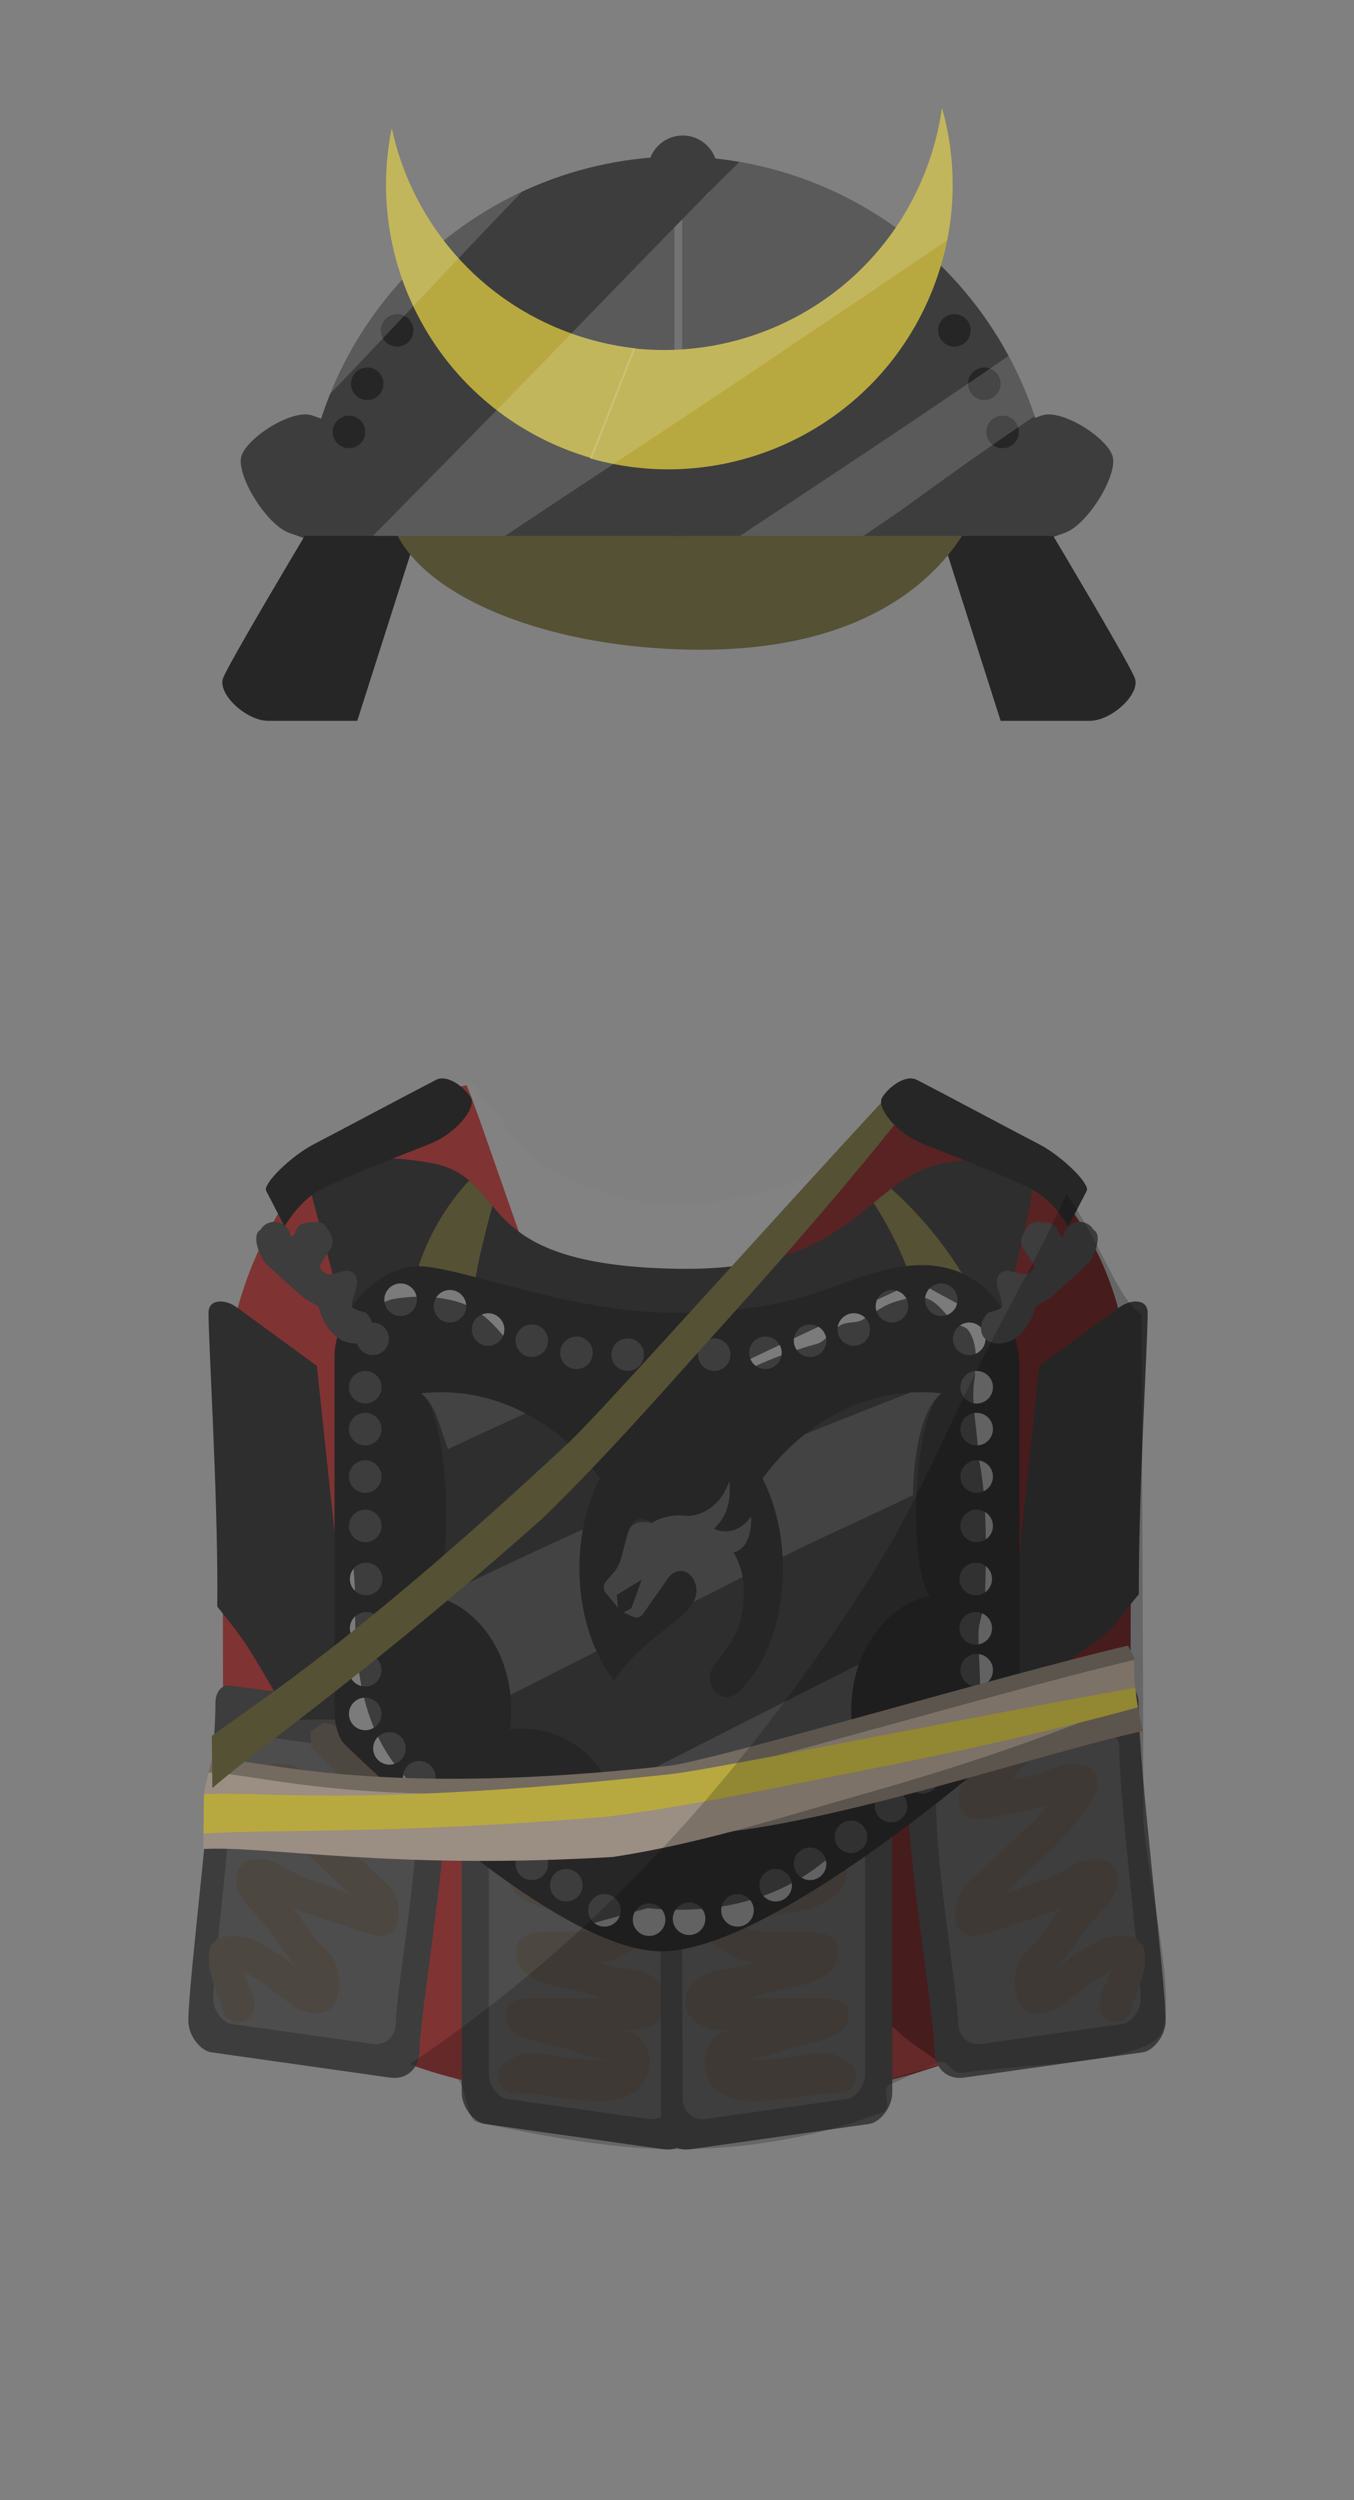 <svg version="1.1" xmlns="http://www.w3.org/2000/svg" xmlns:xlink="http://www.w3.org/1999/xlink" width="208" height="384" viewBox="0,0,208,384"><rect x="0" y="0" width="208" height="384" fill="#808080" stroke="none"/><g transform="translate(-256,-448)"><g data-paper-data="{&quot;isPaintingLayer&quot;:true}" fill-rule="nonzero" stroke="none" stroke-linecap="butt" stroke-linejoin="miter" stroke-miterlimit="10" stroke-dasharray="" stroke-dashoffset="0" style="mix-blend-mode: normal"><path d="M303.965,511.81c4.128,1.458 14.759,5.214 14.759,5.214l-6.059,17.144c0,0 -8.341,-2.948 -12.238,-4.325c-3.563,-1.259 -8.303,-9.076 -7.312,-11.88c1.027,-2.906 7.865,-7.207 10.849,-6.153z" fill="#3d3d3d" stroke-width="1"/><path d="M426.884,517.963c0.991,2.804 -3.748,10.621 -7.312,11.88c-3.897,1.377 -12.238,4.325 -12.238,4.325l-6.059,-17.144c0,0 10.631,-3.756 14.759,-5.214c2.984,-1.054 9.822,3.247 10.849,6.153z" data-paper-data="{&quot;index&quot;:null}" fill="#3d3d3d" stroke-width="1"/><path d="M309.685,518.804l11.523,7.525l-10.326,32.382c0,0 -9.538,0 -13.666,0c-3.42,0 -7.835,-4.159 -6.949,-6.548c1.072,-2.889 19.419,-33.359 19.419,-33.359z" fill="#262626" stroke-width="1"/><path d="M430.334,552.163c0.887,2.389 -3.529,6.548 -6.949,6.548c-4.128,0 -13.666,0 -13.666,0l-10.326,-32.382l11.523,-7.525c0,0 18.347,30.47 19.419,33.359z" data-paper-data="{&quot;index&quot;:null}" fill="#262626" stroke-width="1"/><path d="M406.512,524.669c0,0 -6.168,23.121 -42.797,23.121c-26.313,0 -48.083,-10.351 -48.083,-23.121z" fill="#555135" stroke-width="1"/><path d="" fill="#262626" stroke-width="0.5"/><path d="M292.113,664.273c0,-23.945 11.202,-40.743 29.343,-48.318c9.368,-3.912 7.171,-0.295 8.996,1.055c3.493,2.584 3.84,8.068 11.655,11.502c5.295,2.327 11.51,4.801 18.549,4.481c7.792,-0.355 14.587,-2.139 20.014,-4.712c7.667,-3.635 8.744,-10.373 12.368,-12.385c1.74,-0.965 -1.345,-2.58 6.15,1.289c16.894,8.56 28.303,23.26 28.303,47.087c0,1.406 -0.04,60.214 -0.119,61.6c-2.094,36.722 -31.546,45.111 -67.57,45.111c-36.194,0 -65.753,-8.664 -67.598,-45.63c-0.061,-1.215 -0.091,-59.85 -0.091,-61.08z" fill="#828282" stroke-width="0"/><path d="M256,832v-384h208v384z" fill="none" stroke-width="0"/><path d="" fill="#666666" stroke-width="0"/><path d="M381.571,628.731c7.886,-3.614 8.994,-10.314 12.722,-12.314c1.789,-0.96 -1.384,-2.565 6.326,1.282c17.376,8.511 29.111,23.127 29.111,46.818c0,1.398 -0.041,59.87 -0.123,61.248c-2.154,36.512 -32.447,44.853 -69.499,44.853c-19.26,0 -36.694,-2.306 -49.298,-9.621c13.093,-17.282 23.677,-37.978 31.98,-56.462c2.607,-5.803 13.923,-34.328 17.218,-42.075c4.385,-10.31 15.673,-22.073 20.63,-33.314c0.315,-0.136 0.627,-0.274 0.934,-0.415z" fill="#592323" stroke-width="0"/><path d="" fill="#666666" stroke-width="0"/><path d="" fill-opacity="0.302" fill="#cccccc" stroke-width="0"/><path d="" fill-opacity="0.102" fill="#ffffff" stroke-width="0"/><path d="" fill-opacity="0.102" fill="#ffffff" stroke-width="0"/><path d="" fill-opacity="0.102" fill="#000000" stroke-width="0"/><path d="" fill-opacity="0.102" fill="#000000" stroke-width="0"/><path d="" fill-opacity="0.302" fill="#000000" stroke-width="0"/><path d="" fill="#d9d9d9" stroke-width="0"/><path d="" fill="#9966ff" stroke-width="0.5"/><path d="" fill-opacity="0.302" fill="#000000" stroke-width="0.5"/><path d="" fill-opacity="0.302" fill="#000000" stroke-width="0.5"/><path d="" fill="#517643" stroke-width="0"/><path d="M290.204,664.758c0,-13.153 6.338,-44.285 37.472,-50.088c4.027,8.915 41.324,128.26 69.005,147.565c1.273,0.888 2.57,1.77 3.889,2.643c-11.484,4.307 -25.655,5.773 -40.988,5.773c-36.922,0 -67.108,-8.311 -69.255,-44.695c-0.081,-1.373 -0.122,-59.639 -0.122,-61.032z" data-paper-data="{&quot;index&quot;:null}" fill="#803333" stroke-width="0"/><path d="" data-paper-data="{&quot;index&quot;:null}" fill-opacity="0.302" fill="#000000" stroke-width="0"/><g><path d="M326.93,769.401c0,-6.148 0,-38.717 0,-48.833c0,-1.893 1.081,-2.854 2.291,-2.689c2.969,0.402 15.909,2.156 24.776,3.358c4.929,0.668 8.588,4.876 8.572,10.333c-0.039,13.268 -0.109,36.856 -0.126,42.497c-0.007,2.393 -1.801,4.415 -4.541,4.027c-7.853,-1.113 -23.533,-3.334 -27.423,-3.882c-1.703,-0.24 -3.55,-2.594 -3.55,-4.81z" fill="#3d3d3d" stroke-width="0"/><path d="M284.93,758.401c0,-6.148 4.167,-38.717 4.167,-48.833c0,-1.893 1.081,-2.854 2.291,-2.689c2.969,0.402 15.909,2.156 24.776,3.358c4.929,0.668 8.588,4.876 8.572,10.333c-0.039,13.268 -4.276,36.856 -4.292,42.497c-0.007,2.393 -1.801,4.415 -4.541,4.027c-7.853,-1.113 -23.533,-3.334 -27.423,-3.882c-1.703,-0.24 -3.55,-2.594 -3.55,-4.81z" fill="#3d3d3d" stroke-width="0"/><path d="M331.095,766.575c0,-4.854 0,-30.572 0,-38.56c0,-1.495 0.854,-2.253 1.809,-2.124c2.345,0.318 12.562,1.702 19.564,2.651c3.892,0.527 6.781,3.851 6.769,8.159c-0.031,10.477 -0.086,29.103 -0.099,33.557c-0.006,1.89 -1.422,3.486 -3.586,3.18c-6.201,-0.879 -18.582,-2.633 -21.654,-3.065c-1.345,-0.189 -2.803,-2.048 -2.803,-3.798z" fill="#4d4d4d" stroke-width="0"/><path d="M288.764,755.055c0,-4.854 3.29,-30.572 3.29,-38.56c0,-1.495 0.854,-2.253 1.809,-2.124c2.345,0.318 12.562,1.702 19.564,2.651c3.892,0.527 6.781,3.851 6.769,8.159c-0.031,10.477 -3.376,29.103 -3.389,33.557c-0.006,1.89 -1.422,3.486 -3.586,3.18c-6.201,-0.879 -18.582,-2.633 -21.654,-3.065c-1.345,-0.189 -2.803,-2.048 -2.803,-3.798z" fill="#4d4d4d" stroke-width="0"/><path d="M292.597,758.567c-0.918,0 -1.72,-0.494 -2.155,-1.231l-0.033,-0.019l-0.018,-0.072c-0.188,-0.351 -0.295,-0.752 -0.295,-1.178v-0.094l-0.149,-0.447l-0.421,-0.841l-0.039,-0.176l-0.097,-0.152l-0.667,-2l-0.005,-0.071l-0.035,-0.062l-0.5,-1.833l-0.007,-0.334l-0.081,-0.324v-1.833l0.312,-1.25l0.597,-0.341l0.341,-0.597l1.25,-0.312h2.504l0.023,-0.016l0.07,0.016h0.07l0.557,0.139l0.561,0.125l0.062,0.031l0.07,0.017l0.014,0.024l0.854,0.427l0.054,0.046l0.068,0.019l3.5,2l0.16,0.154l0.2,0.096l0.981,0.817l0.729,0.583l0.902,0.602l-0.814,-0.814l-0.093,-0.154l-0.14,-0.113l-0.977,-1.302l-0.642,-0.803l-0.046,-0.101l-0.082,-0.074l-1.259,-1.889l-3.175,-3.81l-0.753,-0.753l-0.158,-0.264l-0.218,-0.218l-0.469,-0.782l-0.3,-0.451l-0.112,-0.314l-0.179,-0.282l-0.167,-0.5l-0.031,-0.401l-0.097,-0.39v-0.504l-0.016,-0.023l0.016,-0.07v-0.07l0.139,-0.557l0.125,-0.561l0.031,-0.062l0.017,-0.07l0.024,-0.014l0.094,-0.187l0.839,-0.978l0.099,-0.005l0.049,-0.086l1.25,-0.312h1.5l0.39,0.097l0.401,0.031l1,0.333l0.21,0.134l0.24,0.067l2.229,1.274l3.045,1.37l1.644,0.448l0.168,0.094l0.19,0.033l1.39,0.618l1.263,0.421l0.922,0.205l-0.944,-0.944l-0.913,-0.761l-0.068,-0.093l-0.099,-0.059l-1.765,-1.765l-1.094,-0.938l-0.057,-0.08l-0.084,-0.05l-0.962,-0.962l-1.96,-1.797l-0.094,-0.142l-0.137,-0.1l-0.761,-0.913l-0.92,-0.92l-0.128,-0.214l-0.184,-0.168l-0.628,-0.942l-1.435,-1.913l-0.642,-0.803l-0.111,-0.242l-0.173,-0.202l-0.264,-0.527l-0.247,-0.37l-0.034,-0.095l-0.074,-0.042l-0.137,-0.546l-0.189,-0.53l0.038,-0.076l-0.024,-0.098v-0.833l0.312,-1.25l0.086,-0.049l0.005,-0.099l0.978,-0.839l0.187,-0.094l0.014,-0.024l0.07,-0.017l0.062,-0.031l0.561,-0.125l0.557,-0.139h0.07l0.07,-0.016l0.023,0.016h1.17l0.299,0.075h0.308l0.667,0.167l0.086,0.046l0.098,0.008l1,0.333l0.063,0.04l0.074,0.01l2.312,0.925l1.302,0.289l0.03,0.015h0.034l1.248,0.312l1.413,0.249l-0.202,-0.202l-0.093,-0.154l-0.14,-0.113l-0.893,-1.191l-2.495,-2.495l-0.875,-0.75l-0.14,-2.516l2.096,-1.398l1.134,0.252l0.002,-0l0.002,0.001l0.119,0.027l0.333,0.167l0.305,0.262l0.345,0.207l2.833,2.833l0.093,0.154l0.14,0.113l0.893,1.191l1.033,1.033l0.294,0.196l0.168,0.184l0.214,0.128l0.441,0.441l1.271,1.112l0.275,0.397l0.314,0.367l0.333,0.667l0.039,0.176l0.097,0.152l0.167,0.5l0.031,0.401l0.097,0.39v0.5l-0.097,0.39l-0.031,0.401l-0.167,0.5l-0.692,1.087l-0.285,0.057l-0.144,0.253l-1.25,0.312h-1l-0.267,-0.067l-0.275,0.007l-1.435,-0.319l-0.934,-0.156l-0.132,-0.057l-0.144,-0.005l-1.042,-0.298l-2.706,-0.477l-0.082,-0.037h-0.09l-1.301,-0.325l-1.468,-0.326l-0.183,-0.092l-0.041,-0.006l0.376,0.564l0.825,0.825l0.059,0.099l0.093,0.068l0.726,0.871l1.876,1.72l0.031,0.046l0.048,0.029l0.932,0.932l1.094,0.938l0.057,0.08l0.084,0.05l1.753,1.753l0.913,0.761l0.068,0.093l0.099,0.059l1.402,1.402l0.725,0.58l0.085,0.112l0.121,0.072l1.5,1.5l0.207,0.345l0.262,0.305l0.5,1l0.072,0.326l0.143,0.302l0.167,0.833l-0.012,0.249l0.06,0.242v1.333l-0.312,1.25l-0.086,0.049l-0.005,0.099l-0.978,0.839l-0.333,0.167l-0.481,0.107l-0.142,0.127l-0.32,-0.025l-0.314,0.07l-0.159,-0.106l-0.492,-0.038l-0.852,-0.284l-0.681,-0.136l-0.143,-0.068l-0.158,-0.012l-2,-0.667l-0.089,-0.057l-0.105,-0.017l-0.952,-0.408l-1.272,-0.283l-0.117,-0.059l-0.131,-0.01l-1.5,-0.5l-0.104,-0.066l-0.121,-0.021l-1.326,-0.589l-1.65,-0.45l-0.173,-0.097l-0.195,-0.035l-1.179,-0.53l0.958,1.15l0.059,0.122l0.101,0.091l1.273,1.91l0.599,0.749l0.017,0.036l0.031,0.025l0.893,1.191l0.533,0.533l0.294,0.196l0.33,0.363l0.363,0.33l0.196,0.294l0.259,0.259l0.034,0.008l0.346,0.582l0.348,0.581l-0.009,0.034l0.473,1.577l0.017,0.364l0.088,0.354v1.5l-0.075,0.299v0.308l-0.333,1.333l-0.318,0.597l-0.011,0.195l-0.171,0.147l-0.106,0.199l-0.188,0.053l-0.513,0.44l-0.187,0.094l-0.014,0.024l-0.07,0.017l-0.062,0.031l-0.561,0.125l-0.557,0.139h-0.07l-0.07,0.016l-0.023,-0.016h-0.674l-0.023,0.016l-0.07,-0.016h-0.07l-0.557,-0.139l-0.561,-0.125l-0.062,-0.031l-0.07,-0.017l-0.014,-0.024l-0.029,-0.014l-0.831,-0.277l-0.406,-0.258l-0.43,-0.215l-1.135,-0.972l-0.716,-0.572l-0.91,-0.606l-0.074,-0.082l-0.101,-0.046l-0.833,-0.667l-0.016,-0.02l-0.023,-0.011l-0.831,-0.692l-2.843,-1.625l0.001,0.005l0.589,1.766l0.421,0.841l0.039,0.176l0.097,0.152l0.333,1l0.031,0.401l0.097,0.39v0.5c0,0.426 -0.107,0.827 -0.295,1.178l-0.018,0.072l-0.033,0.019c-0.435,0.737 -1.237,1.231 -2.155,1.231zM302.058,750.569l0.101,0.046l0.137,0.109l-0.086,-0.095l-0.211,-0.127z" fill="#4d4741" stroke-width="0.5"/><path d="M348.89,764.401c0.786,-0.002 -1.528,-0.375 -2.284,-0.588c-0.806,-0.227 -1.723,-0.465 -2.494,-0.781c-3.33,-1.366 -11.725,-1.389 -10.278,-6.695c0.257,-0.941 2.585,-1.432 3.263,-1.436c3.931,-0.02 7.862,0.012 11.793,0c0.55,-0.002 -1.065,-0.279 -1.584,-0.462c-0.938,-0.33 -1.984,-0.551 -2.966,-0.773c-2.715,-0.615 -8.01,-1.277 -8.841,-4.602c-1.974,-7.897 12.352,-1.905 15.089,-5.907c0.193,-0.282 -0.635,-0.259 -0.968,-0.335c-1.566,-0.357 -3.123,-0.603 -4.699,-0.773c-3.785,-0.409 -11.735,-1.56 -10.824,-7.148c0.891,-5.466 11.598,-3.463 14.519,-3.667c0.391,-0.027 -0.717,-0.323 -1.092,-0.437c-0.316,-0.096 -2.608,-0.558 -2.81,-0.59c-1.962,-0.314 -6.449,0.901 -6.449,-2.639c0,-5.44 13.858,-0.884 16.118,0.597c3.7,2.425 1.298,7.216 -2.185,8.087c-3.499,0.875 -7.213,-0.03 -10.819,-0.017c-0.142,0 -0.528,-0.059 -0.425,0.039c2.68,2.547 11.34,-0.015 14.913,4.36c2.321,2.842 -0.807,5.785 -3.237,7.129c-0.329,0.182 -1.473,0.87 -2.153,1.146c-0.63,0.256 -2.555,0.368 -1.934,0.644c2.29,1.02 4.959,0.532 7.176,1.705c3.949,2.089 4.206,6.194 -0.002,8.046c-1.172,0.516 -2.477,0.424 -3.704,0.597c-0.348,0.049 0.694,0.126 1.025,0.241c0.617,0.214 1.049,0.551 1.474,1.039c1.413,1.622 1.604,3.832 0.792,5.844c-2.56,6.339 -13.536,2.484 -20.372,2.376c-0.019,-0 -0.038,-0.001 -0.058,-0.001c-1.354,-0.031 -2.442,-1.138 -2.442,-2.499c0,-1.153 0.781,-2.124 1.842,-2.413c2.853,-2.5 6.196,-0.067 14.618,-0.087z" fill="#4d4741" stroke-width="0.5"/></g><g fill="#2e2e2e" stroke-width="0"><path d="M289.391,692.278c0,-16.283 -1.358,-37.696 -1.358,-42.667c0,-2.128 2.538,-2.144 4.359,-0.813c3.057,2.235 12.281,8.979 12.281,8.979c0,0 1.638,15.414 2.534,23.852c1.014,9.538 1.938,30.481 0.013,30.481c-1.872,0 -4.334,0 -6.768,0c-1.818,-3.503 -3.8,-6.954 -5.919,-10.389c-1.518,-2.461 -3.344,-4.721 -5.164,-6.977c0.014,-0.806 0.021,-1.629 0.021,-2.467z"/><path d="M413.126,681.63c0.897,-8.438 2.534,-23.852 2.534,-23.852c0,0 9.225,-6.744 12.281,-8.979c1.821,-1.332 4.359,-1.316 4.359,0.813c0,4.97 -1.358,26.384 -1.358,42.667c0,0.191 0,0.382 0.001,0.571c-1.582,1.851 -2.968,4.002 -4.441,5.454c-2.481,2.447 -6.066,4.124 -8.389,6.677c-0.307,0.337 -0.556,0.709 -0.766,1.105c-0.284,0.418 -0.537,0.859 -0.757,1.319c-1.243,1.044 -2.411,2.112 -3.462,3.273c-0.215,0.142 -0.425,0.292 -0.628,0.45c-1.074,-4.251 -0.259,-21.195 0.624,-29.497z" data-paper-data="{&quot;index&quot;:null}"/></g><g data-paper-data="{&quot;index&quot;:null}"><path d="M393.07,769.401c0,2.216 -1.847,4.57 -3.55,4.81c-3.889,0.548 -19.57,2.769 -27.423,3.882c-2.74,0.388 -4.534,-1.634 -4.541,-4.027c-0.017,-5.641 -0.086,-29.229 -0.126,-42.497c-0.016,-5.456 3.643,-9.665 8.572,-10.333c8.867,-1.202 21.807,-2.955 24.776,-3.358c1.21,-0.164 2.291,0.796 2.291,2.689c0,10.116 0,42.686 0,48.833z" fill="#3d3d3d" stroke-width="0"/><path d="M435.07,758.401c0,2.216 -1.847,4.57 -3.55,4.81c-3.889,0.548 -19.57,2.769 -27.423,3.882c-2.74,0.388 -4.534,-1.634 -4.541,-4.027c-0.017,-5.641 -4.253,-29.229 -4.292,-42.497c-0.016,-5.456 3.643,-9.665 8.572,-10.333c8.867,-1.202 21.807,-2.955 24.776,-3.358c1.21,-0.164 2.291,0.796 2.291,2.689c0,10.116 4.167,42.686 4.167,48.833z" fill="#3d3d3d" stroke-width="0"/><path d="M386.102,770.373c-3.071,0.433 -15.453,2.187 -21.654,3.065c-2.164,0.307 -3.58,-1.29 -3.586,-3.18c-0.013,-4.454 -0.068,-23.08 -0.099,-33.557c-0.013,-4.309 2.877,-7.632 6.769,-8.159c7.002,-0.949 17.22,-2.333 19.564,-2.651c0.956,-0.13 1.809,0.629 1.809,2.124c0,7.988 0,33.706 0,38.56c0,1.75 -1.459,3.609 -2.803,3.798z" fill="#4d4d4d" stroke-width="0"/><path d="M428.433,758.853c-3.071,0.433 -15.453,2.187 -21.654,3.065c-2.164,0.307 -3.58,-1.29 -3.586,-3.18c-0.013,-4.454 -3.358,-23.08 -3.389,-33.557c-0.013,-4.309 2.877,-7.632 6.769,-8.159c7.002,-0.949 17.22,-2.333 19.564,-2.651c0.956,-0.13 1.809,0.629 1.809,2.124c0,7.988 3.29,33.706 3.29,38.56c0,1.75 -1.459,3.609 -2.803,3.798z" fill="#4d4d4d" stroke-width="0"/><path d="M427.403,758.567c-0.918,0 -1.72,-0.494 -2.155,-1.231l-0.033,-0.019l-0.018,-0.072c-0.188,-0.351 -0.295,-0.752 -0.295,-1.178v-0.5l0.097,-0.39l0.031,-0.401l0.333,-1l0.097,-0.152l0.039,-0.176l0.421,-0.841l0.589,-1.766l0.001,-0.005l-2.843,1.625l-0.831,0.692l-0.023,0.011l-0.016,0.02l-0.833,0.667l-0.101,0.046l-0.074,0.082l-0.91,0.606l-0.716,0.572l-1.135,0.972l-0.43,0.215l-0.406,0.258l-0.831,0.277l-0.029,0.014l-0.014,0.024l-0.07,0.017l-0.062,0.031l-0.561,0.125l-0.557,0.139h-0.07l-0.07,0.016l-0.023,-0.016h-0.674l-0.023,0.016l-0.07,-0.016h-0.07l-0.557,-0.139l-0.561,-0.125l-0.062,-0.031l-0.07,-0.017l-0.014,-0.024l-0.187,-0.094l-0.513,-0.44l-0.188,-0.053l-0.106,-0.199l-0.171,-0.147l-0.011,-0.195l-0.318,-0.597l-0.333,-1.333v-0.308l-0.075,-0.299v-1.5l0.088,-0.354l0.017,-0.364l0.473,-1.577l-0.009,-0.034l0.348,-0.581l0.346,-0.582l0.034,-0.008l0.259,-0.259l0.196,-0.294l0.363,-0.33l0.33,-0.363l0.294,-0.196l0.533,-0.533l0.893,-1.191l0.031,-0.025l0.017,-0.036l0.599,-0.749l1.273,-1.91l0.101,-0.091l0.059,-0.122l0.958,-1.15l-1.179,0.53l-0.195,0.035l-0.173,0.097l-1.65,0.45l-1.326,0.589l-0.121,0.021l-0.104,0.066l-1.5,0.5l-0.131,0.01l-0.117,0.059l-1.272,0.283l-0.952,0.408l-0.105,0.017l-0.089,0.057l-2,0.667l-0.158,0.012l-0.143,0.068l-0.681,0.136l-0.852,0.284l-0.492,0.038l-0.159,0.106l-0.314,-0.07l-0.32,0.025l-0.142,-0.127l-0.481,-0.107l-0.333,-0.167l-0.978,-0.839l-0.005,-0.099l-0.086,-0.049l-0.312,-1.25v-1.333l0.06,-0.242l-0.012,-0.249l0.167,-0.833l0.143,-0.302l0.072,-0.326l0.5,-1l0.262,-0.305l0.207,-0.345l1.5,-1.5l0.121,-0.072l0.085,-0.112l0.725,-0.58l1.402,-1.402l0.099,-0.059l0.068,-0.093l0.913,-0.761l1.753,-1.753l0.084,-0.05l0.057,-0.08l1.094,-0.938l0.932,-0.932l0.048,-0.029l0.031,-0.046l1.876,-1.72l0.726,-0.871l0.093,-0.068l0.059,-0.099l0.825,-0.825l0.376,-0.564l-0.041,0.006l-0.183,0.092l-1.468,0.326l-1.301,0.325h-0.09l-0.082,0.037l-2.706,0.477l-1.042,0.298l-0.144,0.005l-0.132,0.057l-0.934,0.156l-1.435,0.319l-0.275,-0.007l-0.267,0.067h-1l-1.25,-0.312l-0.144,-0.253l-0.285,-0.057l-0.692,-1.087l-0.167,-0.5l-0.031,-0.401l-0.097,-0.39v-0.5l0.097,-0.39l0.031,-0.401l0.167,-0.5l0.097,-0.152l0.039,-0.176l0.333,-0.667l0.314,-0.367l0.275,-0.397l1.271,-1.112l0.441,-0.441l0.214,-0.128l0.168,-0.184l0.294,-0.196l1.033,-1.033l0.893,-1.191l0.14,-0.113l0.093,-0.154l2.833,-2.833l0.345,-0.207l0.305,-0.262l0.333,-0.167l0.119,-0.027l0.002,-0.001l0.002,0l1.134,-0.252l2.096,1.398l-0.14,2.516l-0.875,0.75l-2.495,2.495l-0.893,1.191l-0.14,0.113l-0.093,0.154l-0.202,0.202l1.413,-0.249l1.248,-0.312h0.034l0.03,-0.015l1.302,-0.289l2.312,-0.925l0.074,-0.01l0.063,-0.04l1,-0.333l0.098,-0.008l0.086,-0.046l0.667,-0.167h0.308l0.299,-0.075h1.17l0.023,-0.016l0.07,0.016h0.07l0.557,0.139l0.561,0.125l0.062,0.031l0.07,0.017l0.014,0.024l0.187,0.094l0.978,0.839l0.005,0.099l0.086,0.049l0.312,1.25v0.833l-0.024,0.098l0.038,0.076l-0.189,0.53l-0.137,0.546l-0.074,0.042l-0.034,0.095l-0.247,0.37l-0.264,0.527l-0.173,0.202l-0.111,0.242l-0.642,0.803l-1.435,1.913l-0.628,0.942l-0.184,0.168l-0.128,0.214l-0.92,0.92l-0.761,0.913l-0.137,0.1l-0.094,0.142l-1.96,1.797l-0.962,0.962l-0.084,0.05l-0.057,0.08l-1.094,0.938l-1.765,1.765l-0.099,0.059l-0.068,0.093l-0.913,0.761l-0.944,0.944l0.922,-0.205l1.263,-0.421l1.39,-0.618l0.19,-0.033l0.168,-0.094l1.644,-0.448l3.045,-1.37l2.229,-1.274l0.24,-0.067l0.21,-0.134l1,-0.333l0.401,-0.031l0.39,-0.097h1.5l1.25,0.312l0.049,0.086l0.099,0.005l0.839,0.978l0.094,0.187l0.024,0.014l0.017,0.07l0.031,0.062l0.125,0.561l0.139,0.557v0.07l0.016,0.07l-0.016,0.023v0.504l-0.097,0.39l-0.031,0.401l-0.167,0.5l-0.179,0.282l-0.112,0.314l-0.3,0.451l-0.469,0.782l-0.218,0.218l-0.158,0.264l-0.753,0.753l-3.175,3.81l-1.259,1.889l-0.082,0.074l-0.046,0.101l-0.642,0.803l-0.977,1.302l-0.14,0.113l-0.093,0.154l-0.814,0.814l0.902,-0.602l0.729,-0.583l0.981,-0.817l0.2,-0.096l0.16,-0.154l3.5,-2l0.068,-0.019l0.054,-0.046l0.854,-0.427l0.014,-0.024l0.07,-0.017l0.062,-0.031l0.561,-0.125l0.557,-0.139h0.07l0.07,-0.016l0.023,0.016h2.504l1.25,0.312l0.341,0.597l0.597,0.341l0.312,1.25v1.833l-0.081,0.324l-0.007,0.334l-0.5,1.833l-0.035,0.062l-0.005,0.071l-0.667,2l-0.097,0.152l-0.039,0.176l-0.421,0.841l-0.149,0.447v0.094c0,0.426 -0.107,0.827 -0.295,1.178l-0.018,0.072l-0.033,0.019c-0.435,0.737 -1.237,1.231 -2.155,1.231zM418.002,750.503l-0.211,0.127l-0.086,0.095l0.137,-0.109l0.101,-0.046z" fill="#4d4741" stroke-width="0.5"/><path d="M371.11,764.401c8.422,0.021 11.765,-2.413 14.618,0.087c1.062,0.289 1.842,1.26 1.842,2.413c0,1.361 -1.088,2.468 -2.442,2.499c-0.02,0 -0.039,0 -0.058,0.001c-6.836,0.108 -17.811,3.963 -20.372,-2.376c-0.813,-2.012 -0.622,-4.222 0.792,-5.844c0.425,-0.488 0.857,-0.825 1.474,-1.039c0.332,-0.115 1.373,-0.192 1.025,-0.241c-1.227,-0.174 -2.532,-0.081 -3.704,-0.597c-4.208,-1.853 -3.95,-5.958 -0.002,-8.046c2.217,-1.173 4.886,-0.685 7.176,-1.705c0.621,-0.277 -1.305,-0.388 -1.934,-0.644c-0.68,-0.276 -1.824,-0.964 -2.153,-1.146c-2.43,-1.345 -5.558,-4.288 -3.237,-7.129c3.573,-4.375 12.232,-1.813 14.913,-4.36c0.103,-0.098 -0.283,-0.038 -0.425,-0.039c-3.606,-0.013 -7.321,0.892 -10.819,0.017c-3.483,-0.871 -5.885,-5.662 -2.185,-8.087c2.26,-1.481 16.118,-6.037 16.118,-0.597c0,3.541 -4.488,2.326 -6.449,2.639c-0.203,0.032 -2.495,0.494 -2.81,0.59c-0.375,0.114 -1.483,0.41 -1.092,0.437c2.92,0.204 13.627,-1.799 14.519,3.667c0.911,5.588 -7.039,6.738 -10.824,7.148c-1.576,0.17 -3.133,0.416 -4.699,0.773c-0.333,0.076 -1.161,0.053 -0.968,0.335c2.737,4.002 17.064,-1.99 15.089,5.907c-0.831,3.325 -6.126,3.987 -8.841,4.602c-0.982,0.222 -2.028,0.444 -2.966,0.773c-0.519,0.182 -2.134,0.46 -1.584,0.462c3.931,0.012 7.862,-0.02 11.793,0c0.678,0.003 3.006,0.495 3.263,1.436c1.447,5.306 -6.948,5.329 -10.278,6.695c-0.77,0.316 -1.688,0.553 -2.494,0.781c-0.757,0.213 -3.07,0.586 -2.284,0.588z" fill="#4d4741" stroke-width="0.5"/></g><path d="M318.937,688.034c0,0 -12.557,-47.088 -14.878,-55.792c-0.709,-2.659 -0.477,-5.466 1.131,-5.744c3.333,-0.577 9.659,-1.241 17.052,0.131c12.709,2.359 5.146,15.688 37.796,16.239c27.545,0.465 28.632,-13.632 40.773,-16.166c5.158,-1.077 9.703,-0.676 12.384,-0.225c1.606,0.27 1.486,5.001 1.031,6.913c-2.204,9.264 -13,54.645 -13,54.645z" fill="#2e2e2e" stroke-width="0"/><path d="M392.905,630.577c0.44,0.387 0.878,0.789 1.315,1.207c7.065,6.755 11.914,14.527 14.895,23.085c-3.694,15.528 -7.89,33.165 -7.89,33.165h-7.529c8.029,-17.501 7.451,-38.568 -3.502,-55.276c0.917,-0.758 1.807,-1.494 2.711,-2.181z" fill="#555135" stroke-width="0"/><path d="M327.375,630.079c0.23,-0.263 0.462,-0.523 0.698,-0.779c1.336,1.139 2.382,2.505 3.577,3.925c-0.655,2.248 -1.178,4.486 -1.66,6.462c-3.57,14.651 -1.952,31.378 3.884,46.096c-16.935,-13.1 -21.101,-38.992 -6.499,-55.704z" fill="#555135" stroke-width="0"/><path d="" fill="#b7a93f" stroke-width="0"/><path d="M307.39,710.668c0,-10.474 0,-40.374 0,-54.325c0,-6.653 6.62,-13.867 12.867,-13.867c6.279,0 23.419,7.148 39.171,7.148c21.22,0 25.214,-5.733 35.579,-7.139c12.161,-1.649 17.602,8.329 17.602,15.716c0,14.507 0,43.201 0,52.896c0,2.082 -1.234,4.395 -3.36,6.206c-9.536,8.121 -37.025,30.392 -51.68,30.392c-14.823,0 -41.614,-24.99 -48.52,-31.68c-1.067,-1.034 -1.66,-3.002 -1.66,-5.347z" fill="#262626" stroke-width="0"/><g fill="#3d3d3d" stroke-width="0.5"><path d="M309.608,711.24c0,-1.381 1.119,-2.5 2.5,-2.5c1.381,0 2.5,1.119 2.5,2.5c0,1.381 -1.119,2.5 -2.5,2.5c-1.381,0 -2.5,-1.119 -2.5,-2.5z"/><path d="M309.608,704.521c0,-1.381 1.119,-2.5 2.5,-2.5c1.381,0 2.5,1.119 2.5,2.5c0,1.381 -1.119,2.5 -2.5,2.5c-1.381,0 -2.5,-1.119 -2.5,-2.5z"/><path d="M309.751,698.088c0,-1.381 1.119,-2.5 2.5,-2.5c1.381,0 2.5,1.119 2.5,2.5c0,1.381 -1.119,2.5 -2.5,2.5c-1.381,0 -2.5,-1.119 -2.5,-2.5z"/><path d="M309.751,690.511c0,-1.381 1.119,-2.5 2.5,-2.5c1.381,0 2.5,1.119 2.5,2.5c0,1.381 -1.119,2.5 -2.5,2.5c-1.381,0 -2.5,-1.119 -2.5,-2.5z"/><path d="M309.608,682.362c0,-1.381 1.119,-2.5 2.5,-2.5c1.381,0 2.5,1.119 2.5,2.5c0,1.381 -1.119,2.5 -2.5,2.5c-1.381,0 -2.5,-1.119 -2.5,-2.5z"/><path d="M309.608,674.785c0,-1.381 1.119,-2.5 2.5,-2.5c1.381,0 2.5,1.119 2.5,2.5c0,1.381 -1.119,2.5 -2.5,2.5c-1.381,0 -2.5,-1.119 -2.5,-2.5z"/><path d="M309.608,667.494c0,-1.381 1.119,-2.5 2.5,-2.5c1.381,0 2.5,1.119 2.5,2.5c0,1.381 -1.119,2.5 -2.5,2.5c-1.381,0 -2.5,-1.119 -2.5,-2.5z"/><path d="M309.608,661.061c0,-1.381 1.119,-2.5 2.5,-2.5c1.381,0 2.5,1.119 2.5,2.5c0,1.381 -1.119,2.5 -2.5,2.5c-1.381,0 -2.5,-1.119 -2.5,-2.5z"/><path d="M310.752,653.627c0,-1.381 1.119,-2.5 2.5,-2.5c1.381,0 2.5,1.119 2.5,2.5c0,1.381 -1.119,2.5 -2.5,2.5c-1.381,0 -2.5,-1.119 -2.5,-2.5z"/><path d="M315.04,647.622c0,-1.381 1.119,-2.5 2.5,-2.5c1.381,0 2.5,1.119 2.5,2.5c0,1.381 -1.119,2.5 -2.5,2.5c-1.381,0 -2.5,-1.119 -2.5,-2.5z"/><path d="M322.617,648.623c0,-1.381 1.119,-2.5 2.5,-2.5c1.381,0 2.5,1.119 2.5,2.5c0,1.381 -1.119,2.5 -2.5,2.5c-1.381,0 -2.5,-1.119 -2.5,-2.5z"/><path d="M328.479,652.197c0,-1.381 1.119,-2.5 2.5,-2.5c1.381,0 2.5,1.119 2.5,2.5c0,1.381 -1.119,2.5 -2.5,2.5c-1.381,0 -2.5,-1.119 -2.5,-2.5z"/><path d="M335.198,653.913c0,-1.381 1.119,-2.5 2.5,-2.5c1.381,0 2.5,1.119 2.5,2.5c0,1.381 -1.119,2.5 -2.5,2.5c-1.381,0 -2.5,-1.119 -2.5,-2.5z"/><path d="M342.06,655.771c0,-1.381 1.119,-2.5 2.5,-2.5c1.381,0 2.5,1.119 2.5,2.5c0,1.381 -1.119,2.5 -2.5,2.5c-1.381,0 -2.5,-1.119 -2.5,-2.5z"/><path d="M349.923,656.057c0,-1.381 1.119,-2.5 2.5,-2.5c1.381,0 2.5,1.119 2.5,2.5c0,1.381 -1.119,2.5 -2.5,2.5c-1.381,0 -2.5,-1.119 -2.5,-2.5z"/><path d="M313.325,716.53c0,-1.381 1.119,-2.5 2.5,-2.5c1.381,0 2.5,1.119 2.5,2.5c0,1.381 -1.119,2.5 -2.5,2.5c-1.381,0 -2.5,-1.119 -2.5,-2.5z"/><path d="M317.9,720.962c0,-1.381 1.119,-2.5 2.5,-2.5c1.381,0 2.5,1.119 2.5,2.5c0,1.381 -1.119,2.5 -2.5,2.5c-1.381,0 -2.5,-1.119 -2.5,-2.5z"/><path d="M322.76,725.394c0,-1.381 1.119,-2.5 2.5,-2.5c1.381,0 2.5,1.119 2.5,2.5c0,1.381 -1.119,2.5 -2.5,2.5c-1.381,0 -2.5,-1.119 -2.5,-2.5z"/><path d="M328.908,730.111c0,-1.381 1.119,-2.5 2.5,-2.5c1.381,0 2.5,1.119 2.5,2.5c0,1.381 -1.119,2.5 -2.5,2.5c-1.381,0 -2.5,-1.119 -2.5,-2.5z"/><path d="M335.198,734.257c0,-1.381 1.119,-2.5 2.5,-2.5c1.381,0 2.5,1.119 2.5,2.5c0,1.381 -1.119,2.5 -2.5,2.5c-1.381,0 -2.5,-1.119 -2.5,-2.5z"/><path d="M340.488,737.545c0,-1.381 1.119,-2.5 2.5,-2.5c1.381,0 2.5,1.119 2.5,2.5c0,1.381 -1.119,2.5 -2.5,2.5c-1.381,0 -2.5,-1.119 -2.5,-2.5z"/><path d="M346.349,741.405c0,-1.381 1.119,-2.5 2.5,-2.5c1.381,0 2.5,1.119 2.5,2.5c0,1.381 -1.119,2.5 -2.5,2.5c-1.381,0 -2.5,-1.119 -2.5,-2.5z"/><path d="M406.034,713.74c-1.381,0 -2.5,-1.119 -2.5,-2.5c0,-1.381 1.119,-2.5 2.5,-2.5c1.381,0 2.5,1.119 2.5,2.5c0,1.381 -1.119,2.5 -2.5,2.5z" data-paper-data="{&quot;index&quot;:null}"/><path d="M406.034,707.021c-1.381,0 -2.5,-1.119 -2.5,-2.5c0,-1.381 1.119,-2.5 2.5,-2.5c1.381,0 2.5,1.119 2.5,2.5c0,1.381 -1.119,2.5 -2.5,2.5z" data-paper-data="{&quot;index&quot;:null}"/><path d="M405.891,700.588c-1.381,0 -2.5,-1.119 -2.5,-2.5c0,-1.381 1.119,-2.5 2.5,-2.5c1.381,0 2.5,1.119 2.5,2.5c0,1.381 -1.119,2.5 -2.5,2.5z" data-paper-data="{&quot;index&quot;:null}"/><path d="M405.891,693.011c-1.381,0 -2.5,-1.119 -2.5,-2.5c0,-1.381 1.119,-2.5 2.5,-2.5c1.381,0 2.5,1.119 2.5,2.5c0,1.381 -1.119,2.5 -2.5,2.5z" data-paper-data="{&quot;index&quot;:null}"/><path d="M406.034,684.862c-1.381,0 -2.5,-1.119 -2.5,-2.5c0,-1.381 1.119,-2.5 2.5,-2.5c1.381,0 2.5,1.119 2.5,2.5c0,1.381 -1.119,2.5 -2.5,2.5z" data-paper-data="{&quot;index&quot;:null}"/><path d="M406.034,677.285c-1.381,0 -2.5,-1.119 -2.5,-2.5c0,-1.381 1.119,-2.5 2.5,-2.5c1.381,0 2.5,1.119 2.5,2.5c0,1.381 -1.119,2.5 -2.5,2.5z" data-paper-data="{&quot;index&quot;:null}"/><path d="M406.034,669.994c-1.381,0 -2.5,-1.119 -2.5,-2.5c0,-1.381 1.119,-2.5 2.5,-2.5c1.381,0 2.5,1.119 2.5,2.5c0,1.381 -1.119,2.5 -2.5,2.5z" data-paper-data="{&quot;index&quot;:null}"/><path d="M406.034,663.561c-1.381,0 -2.5,-1.119 -2.5,-2.5c0,-1.381 1.119,-2.5 2.5,-2.5c1.381,0 2.5,1.119 2.5,2.5c0,1.381 -1.119,2.5 -2.5,2.5z" data-paper-data="{&quot;index&quot;:null}"/><path d="M404.89,656.127c-1.381,0 -2.5,-1.119 -2.5,-2.5c0,-1.381 1.119,-2.5 2.5,-2.5c1.381,0 2.5,1.119 2.5,2.5c0,1.381 -1.119,2.5 -2.5,2.5z" data-paper-data="{&quot;index&quot;:null}"/><path d="M400.601,650.122c-1.381,0 -2.5,-1.119 -2.5,-2.5c0,-1.381 1.119,-2.5 2.5,-2.5c1.381,0 2.5,1.119 2.5,2.5c0,1.381 -1.119,2.5 -2.5,2.5z" data-paper-data="{&quot;index&quot;:null}"/><path d="M393.024,651.123c-1.381,0 -2.5,-1.119 -2.5,-2.5c0,-1.381 1.119,-2.5 2.5,-2.5c1.381,0 2.5,1.119 2.5,2.5c0,1.381 -1.119,2.5 -2.5,2.5z" data-paper-data="{&quot;index&quot;:null}"/><path d="M387.163,654.697c-1.381,0 -2.5,-1.119 -2.5,-2.5c0,-1.381 1.119,-2.5 2.5,-2.5c1.381,0 2.5,1.119 2.5,2.5c0,1.381 -1.119,2.5 -2.5,2.5z" data-paper-data="{&quot;index&quot;:null}"/><path d="M380.443,656.413c-1.381,0 -2.5,-1.119 -2.5,-2.5c0,-1.381 1.119,-2.5 2.5,-2.5c1.381,0 2.5,1.119 2.5,2.5c0,1.381 -1.119,2.5 -2.5,2.5z" data-paper-data="{&quot;index&quot;:null}"/><path d="M373.581,658.271c-1.381,0 -2.5,-1.119 -2.5,-2.5c0,-1.381 1.119,-2.5 2.5,-2.5c1.381,0 2.5,1.119 2.5,2.5c0,1.381 -1.119,2.5 -2.5,2.5z" data-paper-data="{&quot;index&quot;:null}"/><path d="M365.718,658.557c-1.381,0 -2.5,-1.119 -2.5,-2.5c0,-1.381 1.119,-2.5 2.5,-2.5c1.381,0 2.5,1.119 2.5,2.5c0,1.381 -1.119,2.5 -2.5,2.5z" data-paper-data="{&quot;index&quot;:null}"/><path d="M402.317,719.03c-1.381,0 -2.5,-1.119 -2.5,-2.5c0,-1.381 1.119,-2.5 2.5,-2.5c1.381,0 2.5,1.119 2.5,2.5c0,1.381 -1.119,2.5 -2.5,2.5z" data-paper-data="{&quot;index&quot;:null}"/><path d="M397.742,723.462c-1.381,0 -2.5,-1.119 -2.5,-2.5c0,-1.381 1.119,-2.5 2.5,-2.5c1.381,0 2.5,1.119 2.5,2.5c0,1.381 -1.119,2.5 -2.5,2.5z" data-paper-data="{&quot;index&quot;:null}"/><path d="M392.881,727.894c-1.381,0 -2.5,-1.119 -2.5,-2.5c0,-1.381 1.119,-2.5 2.5,-2.5c1.381,0 2.5,1.119 2.5,2.5c0,1.381 -1.119,2.5 -2.5,2.5z" data-paper-data="{&quot;index&quot;:null}"/><path d="M386.734,732.611c-1.381,0 -2.5,-1.119 -2.5,-2.5c0,-1.381 1.119,-2.5 2.5,-2.5c1.381,0 2.5,1.119 2.5,2.5c0,1.381 -1.119,2.5 -2.5,2.5z" data-paper-data="{&quot;index&quot;:null}"/><path d="M380.443,736.757c-1.381,0 -2.5,-1.119 -2.5,-2.5c0,-1.381 1.119,-2.5 2.5,-2.5c1.381,0 2.5,1.119 2.5,2.5c0,1.381 -1.119,2.5 -2.5,2.5z" data-paper-data="{&quot;index&quot;:null}"/><path d="M375.154,740.045c-1.381,0 -2.5,-1.119 -2.5,-2.5c0,-1.381 1.119,-2.5 2.5,-2.5c1.381,0 2.5,1.119 2.5,2.5c0,1.381 -1.119,2.5 -2.5,2.5z" data-paper-data="{&quot;index&quot;:null}"/><path d="M369.293,743.905c-1.381,0 -2.5,-1.119 -2.5,-2.5c0,-1.381 1.119,-2.5 2.5,-2.5c1.381,0 2.5,1.119 2.5,2.5c0,1.381 -1.119,2.5 -2.5,2.5z" data-paper-data="{&quot;index&quot;:null}"/><path d="M356.642,656.343c0,-1.381 1.119,-2.5 2.5,-2.5c1.381,0 2.5,1.119 2.5,2.5c0,1.381 -1.119,2.5 -2.5,2.5c-1.381,0 -2.5,-1.119 -2.5,-2.5z"/><path d="M353.211,742.835c0,-1.381 1.119,-2.5 2.5,-2.5c1.381,0 2.5,1.119 2.5,2.5c0,1.381 -1.119,2.5 -2.5,2.5c-1.381,0 -2.5,-1.119 -2.5,-2.5z"/><path d="M359.359,742.692c0,-1.381 1.119,-2.5 2.5,-2.5c1.381,0 2.5,1.119 2.5,2.5c0,1.381 -1.119,2.5 -2.5,2.5c-1.381,0 -2.5,-1.119 -2.5,-2.5z"/></g><g fill-opacity="0.322" fill="#ffffff" stroke-width="0.5"><path d="M309.608,711.24c0,-1.317 1.019,-2.396 2.311,-2.493c0.401,1.615 0.902,3.149 1.517,4.612c-0.385,0.241 -0.84,0.381 -1.327,0.381c-1.381,0 -2.5,-1.119 -2.5,-2.5z"/><path d="M309.608,704.521c0,-0.925 0.502,-1.733 1.249,-2.165c0.156,1.601 0.373,3.131 0.663,4.596c-1.097,-0.264 -1.912,-1.252 -1.912,-2.43z"/><path d="M309.751,698.088c0,-0.721 0.305,-1.371 0.794,-1.827c0.016,1.297 0.059,2.553 0.131,3.769c-0.564,-0.458 -0.925,-1.158 -0.925,-1.942z"/><path d="M309.751,690.511c0,-0.601 0.212,-1.152 0.565,-1.584c0.083,1.11 0.169,2.208 0.207,3.391c-0.476,-0.455 -0.773,-1.097 -0.773,-1.807z"/><path d=""/><path d=""/><path d=""/><path d=""/><path d=""/><path d="M315.04,647.622c0,-1.381 1.119,-2.5 2.5,-2.5c1.223,0 2.241,0.879 2.458,2.039c-1.122,0.024 -2.252,0.131 -3.394,0.317c-0.505,0.082 -1.023,0.258 -1.538,0.506c-0.017,-0.118 -0.026,-0.239 -0.026,-0.362z"/><path d="M325.117,646.123c1.318,0 2.398,1.02 2.493,2.313c-0.611,-0.277 -1.251,-0.501 -1.924,-0.663c-0.895,-0.216 -1.79,-0.374 -2.688,-0.476c0.442,-0.705 1.226,-1.174 2.12,-1.174z"/><path d="M330.979,649.697c1.381,0 2.5,1.119 2.5,2.5c0,0.337 -0.067,0.659 -0.188,0.953c-0.995,-1.226 -2.072,-2.346 -3.274,-3.261c0.296,-0.123 0.621,-0.192 0.962,-0.192z"/><path d=""/><path d=""/><path d=""/><path d="M313.325,716.53c0,-0.695 0.284,-1.324 0.742,-1.777c0.709,1.455 1.544,2.838 2.52,4.159c-0.24,0.077 -0.497,0.118 -0.762,0.118c-1.381,0 -2.5,-1.119 -2.5,-2.5z"/><path d="M317.9,720.962c0,-0.129 0.01,-0.255 0.029,-0.379c0.854,0.984 1.797,1.933 2.838,2.852c-0.12,0.018 -0.242,0.027 -0.367,0.027c-1.381,0 -2.5,-1.119 -2.5,-2.5z"/><path d="M322.76,725.394c0,-0.105 0.006,-0.208 0.019,-0.309c1.127,0.859 2.35,1.692 3.676,2.505c-0.355,0.193 -0.762,0.303 -1.195,0.303c-1.381,0 -2.5,-1.119 -2.5,-2.5z"/><path d=""/><path d=""/><path d=""/><path d="M348.849,743.905c-0.598,0 -1.148,-0.21 -1.578,-0.561c1.311,-0.368 2.622,-0.734 3.934,-1.099c-0.345,0.968 -1.269,1.66 -2.355,1.66z"/><path d="" data-paper-data="{&quot;index&quot;:null}"/><path d="M408.534,704.521c0,1.196 -0.839,2.195 -1.961,2.442c-0.037,-1.633 -0.12,-3.357 -0.183,-4.916c1.212,0.173 2.143,1.215 2.143,2.475z" data-paper-data="{&quot;index&quot;:null}"/><path d="M408.391,698.088c0,1.228 -0.886,2.25 -2.054,2.46c-0.018,-0.623 -0.028,-1.198 -0.024,-1.703c0.008,-1.021 0.303,-2.034 0.571,-3.052c0.887,0.384 1.507,1.267 1.507,2.295z" data-paper-data="{&quot;index&quot;:null}"/><path d="M408.391,690.511c0,0.842 -0.416,1.586 -1.054,2.039c0.032,-1.11 0.07,-2.483 0.091,-4.011c0.586,0.458 0.962,1.17 0.962,1.971z" data-paper-data="{&quot;index&quot;:null}"/><path d="M408.534,682.362c0,0.86 -0.434,1.618 -1.095,2.068c-0.015,-1.383 -0.051,-2.807 -0.12,-4.213c0.728,0.437 1.215,1.234 1.215,2.145z" data-paper-data="{&quot;index&quot;:null}"/><path d="M408.534,674.785c0,1 -0.587,1.862 -1.434,2.262c-0.159,-1.719 -0.384,-3.337 -0.698,-4.735c1.207,0.178 2.133,1.217 2.133,2.473z" data-paper-data="{&quot;index&quot;:null}"/><path d="M406.034,664.994c1.381,0 2.5,1.119 2.5,2.5c0,1.329 -1.037,2.415 -2.345,2.495c-0.112,-1.633 -0.353,-3.321 -0.516,-4.969c0.118,-0.017 0.239,-0.026 0.361,-0.026z" data-paper-data="{&quot;index&quot;:null}"/><path d="M406.034,663.561c-0.165,0 -0.326,-0.016 -0.482,-0.046c-0.065,-1.124 -0.061,-2.215 0.084,-3.242c0.074,-0.524 0.149,-1.101 0.204,-1.705c0.064,-0.005 0.129,-0.007 0.194,-0.007c1.381,0 2.5,1.119 2.5,2.5c0,1.381 -1.119,2.5 -2.5,2.5z" data-paper-data="{&quot;index&quot;:null}"/><path d="M404.89,651.127c1.381,0 2.5,1.119 2.5,2.5c0,1.024 -0.616,1.904 -1.497,2.291c-0.092,-1.306 -0.401,-2.573 -1.116,-3.574c-0.297,-0.415 -0.803,-0.59 -1.305,-0.776c0.403,-0.278 0.892,-0.441 1.419,-0.441z" data-paper-data="{&quot;index&quot;:null}"/><path d="M401.458,649.972c-0.99,-1.12 -1.934,-2.225 -3.342,-2.62c0.061,-0.567 0.312,-1.078 0.688,-1.467c1.436,0.815 2.884,1.579 4.232,2.308c-0.192,0.825 -0.793,1.493 -1.578,1.779z" data-paper-data="{&quot;index&quot;:null}"/><path d="M390.524,648.623c0,-0.357 0.075,-0.697 0.21,-1.004c1.005,-0.464 2.01,-0.927 3.015,-1.389c0.644,0.195 1.179,0.643 1.488,1.229c-2.524,0.595 -3.304,1.071 -4.6,1.91c-0.074,-0.236 -0.113,-0.486 -0.113,-0.746z" data-paper-data="{&quot;index&quot;:null}"/><path d="M387.163,649.697c0.694,0 1.322,0.283 1.775,0.74c-0.163,0.097 -0.335,0.198 -0.518,0.302c-0.92,0.527 -2.335,0.18 -3.398,0.857c-0.104,0.066 -0.216,0.15 -0.334,0.248c0.172,-1.213 1.214,-2.147 2.475,-2.147z" data-paper-data="{&quot;index&quot;:null}"/><path d="M377.943,653.913c0,-0.127 0.009,-0.252 0.028,-0.374c1.214,-0.57 2.469,-1.156 3.772,-1.762c0.609,0.371 1.047,0.996 1.167,1.727c-0.464,0.413 -0.917,0.752 -1.3,0.858c-1.075,0.296 -2.151,0.621 -3.222,0.974c-0.28,-0.404 -0.444,-0.894 -0.444,-1.423z" data-paper-data="{&quot;index&quot;:null}"/><path d="M371.265,656.713c1.442,-0.689 2.941,-1.401 4.511,-2.141c0.195,0.356 0.306,0.765 0.306,1.199c0,0.13 -0.01,0.258 -0.029,0.383c-1.337,0.497 -2.66,1.039 -3.958,1.627c-0.366,-0.271 -0.655,-0.64 -0.829,-1.068z" data-paper-data="{&quot;index&quot;:null}"/><path d="" data-paper-data="{&quot;index&quot;:null}"/><path d="" data-paper-data="{&quot;index&quot;:null}"/><path d="" data-paper-data="{&quot;index&quot;:null}"/><path d="" data-paper-data="{&quot;index&quot;:null}"/><path d="" data-paper-data="{&quot;index&quot;:null}"/><path d="M380.443,736.757c-0.483,0 -0.935,-0.137 -1.317,-0.375c1.237,-0.756 2.429,-1.603 3.568,-2.547c0.068,-0.018 0.136,-0.035 0.204,-0.053c0.03,0.154 0.045,0.312 0.045,0.475c0,1.381 -1.119,2.5 -2.5,2.5z" data-paper-data="{&quot;index&quot;:null}"/><path d="M375.154,740.045c-0.756,0 -1.434,-0.336 -1.892,-0.866c1.503,-0.539 2.964,-1.185 4.374,-1.942c0.012,0.101 0.019,0.204 0.019,0.308c0,1.381 -1.119,2.5 -2.5,2.5z" data-paper-data="{&quot;index&quot;:null}"/><path d="M369.293,743.905c-1.381,0 -2.5,-1.119 -2.5,-2.5c0,-0.205 0.025,-0.404 0.071,-0.595c1.485,-0.238 2.945,-0.562 4.374,-0.976c0.347,0.429 0.555,0.976 0.555,1.571c0,1.381 -1.119,2.5 -2.5,2.5z" data-paper-data="{&quot;index&quot;:null}"/><path d=""/><path d="M353.211,742.835c0,-0.45 0.119,-0.873 0.327,-1.237c0.647,-0.179 1.293,-0.357 1.94,-0.536c0.72,0.075 1.439,0.134 2.157,0.176c0.36,0.433 0.576,0.989 0.576,1.596c0,1.381 -1.119,2.5 -2.5,2.5c-1.381,0 -2.5,-1.119 -2.5,-2.5z"/><path d="M359.359,742.692c0,-0.509 0.152,-0.982 0.413,-1.377c1.369,0.017 2.73,-0.029 4.075,-0.14c0.321,0.421 0.512,0.946 0.512,1.517c0,1.381 -1.119,2.5 -2.5,2.5c-1.381,0 -2.5,-1.119 -2.5,-2.5z"/></g><path d="M322.376,693.072c3.469,-3.538 2.738,-27.655 -1.689,-31.067c1.012,-0.118 2.039,-0.175 3.076,-0.175c9.686,0 18.388,5.107 24.392,13.227c-1.973,3.845 -3.144,8.629 -3.144,13.82c0,6.878 2.058,13.049 5.317,17.255c3.556,-5.609 10.01,-8.914 11.834,-11.468c0.375,-0.524 1.271,-2.01 0.584,-3.659c-0.974,-2.333 -3.147,-2.067 -4.125,-0.612c-0.147,0.217 -2.935,4.203 -3.819,5.457c-0.378,0.532 -0.987,0.722 -1.53,0.479l-1.48,-0.673l1.18,-0.619c0,0 1.171,-3.127 1.592,-4.404l-3.812,2.322l0.19,1.968l-1.902,-2.287c-0.393,-0.467 -0.387,-1.239 0.009,-1.699l1.527,-1.782c1.058,-1.516 1.187,-3.766 2.011,-6.034c1.196,-3.294 3.497,-1.22 3.497,-1.22c0,0 2.348,-1.524 5.411,-1.075c2.813,0.023 5.436,-2.033 6.523,-5.308c0.028,0.156 0.777,4.495 -2.323,7.246c0.047,0.042 0.094,0.08 0.141,0.122c1.967,0.783 4.178,0.042 5.527,-1.964c0.016,0.141 0.275,2.945 -1.208,4.647c-0.468,0.536 -0.98,0.764 -1.471,0.828c0.909,1.619 1.542,3.522 1.577,5.529c0.1,5.533 -1.325,7.668 -4.421,11.597c-0.988,1.253 -0.989,3.164 -0.106,4.209c0.86,1.018 2.307,1.41 3.715,0.116c4.26,-3.916 6.816,-11.088 6.816,-18.969c0,-5.175 -1.165,-9.952 -3.132,-13.793c6.004,-8.139 14.716,-13.254 24.411,-13.254c1.037,0 2.064,0.057 3.076,0.175c-4.428,3.412 -5.158,27.53 -1.689,31.067c-6.907,1.436 -12.165,8.751 -12.165,17.566c0,0.999 0.072,1.98 0.203,2.937c-0.531,-0.046 -1.068,-0.072 -1.608,-0.072c-7.856,0 -13.267,5.179 -15.34,12.923h-18.734c-2.151,-7.744 -7.484,-12.923 -15.34,-12.923c-0.54,0 -1.077,0.027 -1.608,0.072c0.131,-0.958 0.203,-1.938 0.203,-2.937c0,-8.816 -5.258,-16.13 -12.165,-17.566z" fill="#2e2e2e" stroke-width="1"/><g fill-opacity="0.102" fill="#ffffff" stroke-width="1"><path d="M373.133,675.083c1.918,-2.6 4.112,-4.891 6.526,-6.805c1.166,-0.472 2.338,-0.944 3.516,-1.415c4.207,-1.684 8.423,-3.344 12.65,-4.979c0.569,-0.036 1.143,-0.054 1.719,-0.054c1.037,0 2.064,0.057 3.076,0.175c-4.428,3.412 -4.365,15.506 -4.363,15.618c-5.577,2.748 -14.121,6.517 -20.036,9.497c-0.232,-4.497 -1.344,-8.633 -3.087,-12.035z"/><path d="M386.766,710.638c0,0.999 0.072,1.98 0.203,2.937c-0.531,-0.046 -1.068,-0.072 -1.608,-0.072c-7.856,0 -13.267,5.179 -15.34,12.923h-18.734c-0.352,-1.266 -0.788,-2.463 -1.307,-3.581c13.168,-6.693 28.387,-14.406 37.972,-19.241c-0.762,2.157 -1.185,4.535 -1.185,7.033z"/><path d="M345.01,688.877c0,4.711 0.965,9.09 2.621,12.734c-1.427,0.725 -2.886,1.466 -4.378,2.224c-2.875,1.46 -5.842,2.965 -8.835,4.487c-0.785,-7.358 -5.257,-13.304 -11.087,-15.011c7.406,-3.581 14.771,-7.037 22.213,-10.409c-0.348,1.905 -0.534,3.908 -0.534,5.975z"/><path d="M362.745,691.005c-0.974,-2.333 -3.147,-2.067 -4.125,-0.612c-0.147,0.217 -2.935,4.203 -3.819,5.457c-0.378,0.532 -0.987,0.722 -1.53,0.479l-1.48,-0.673l1.18,-0.619c0,0 1.171,-3.127 1.592,-4.404l-3.812,2.322l0.19,1.968l-1.902,-2.287c-0.393,-0.467 -0.387,-1.239 0.009,-1.699l1.527,-1.782c1.058,-1.516 1.187,-3.766 2.011,-6.034c0.717,-1.976 3.497,-1.22 3.497,-1.22c0,0 2.348,-1.524 5.411,-1.075c2.813,0.023 5.436,-2.033 6.523,-5.308c0.028,0.156 0.777,4.495 -2.323,7.246c0.047,0.042 0.094,0.08 0.141,0.122c1.967,0.783 4.178,0.042 5.527,-1.964c0.016,0.141 0.275,2.945 -1.208,4.647c-0.468,0.536 -0.98,0.764 -1.471,0.828c0.646,1.151 1.153,2.445 1.405,3.819c-2.43,1.229 -4.938,2.5 -7.548,3.825c0.366,-0.72 0.705,-1.833 0.205,-3.034z"/><path d="M320.686,662.004c1.012,-0.118 2.039,-0.175 3.076,-0.175c4.612,0 9.001,1.158 12.982,3.248c-3.438,1.53 -8.48,3.888 -11.925,5.476c-1.293,-3.18 -1.685,-6.663 -4.133,-8.549z"/></g><path d="M366.579,729.49c-44.142,4.641 -67.795,-0.282 -79.325,0.154c0.037,-2.167 0.067,-4.334 0.086,-6.501c0.4,-1.724 0.834,-3.446 1.281,-5.166c9.173,0.624 25.621,6.095 70.146,1.213c6.746,-0.74 52.076,-14.163 70.534,-18.448c0.268,0.599 0.606,1.234 0.953,1.883c-0.151,3.631 0.371,7.457 1.314,11.252c-14.013,2.934 -44.752,13.485 -64.989,15.613z" data-paper-data="{&quot;index&quot;:null}" fill="#736a60" stroke-width="0"/><path d="M427,710.459c-11.902,5.017 -25.055,9.323 -38.244,13.05c-12.977,3.667 -25.083,7.641 -38.567,9.694c-33.824,2.027 -52.892,-1.696 -62.773,-1.231c-0.067,-0.03 -0.134,-0.059 -0.202,-0.088c0.055,-2.914 0.101,-5.827 0.126,-8.74c0.225,-0.968 0.46,-1.934 0.702,-2.9c8.974,0.231 24.924,6.335 71.189,1.263c6.805,-0.746 52.87,-14.398 71.011,-18.558c-0.06,1.949 0.071,3.952 0.355,5.974c-1.192,0.516 -2.39,1.029 -3.596,1.537z" fill="#9b8e82" stroke-width="0"/><path d="M427.094,711.221c-12.124,3.219 -25.447,6.135 -38.773,8.753c-13.111,2.576 -25.376,5.265 -38.895,7.031c-33.584,2.801 -52.293,1.886 -62.172,2.624c0.034,-1.993 0.062,-3.985 0.081,-5.978c0.055,-0.024 0.11,-0.048 0.163,-0.071c8.763,-0.577 23.65,2.117 71.605,-3.105c6.76,-0.736 52.772,-10.088 71.29,-13.251c0.096,0.995 0.233,1.998 0.405,3.003c-1.229,0.333 -2.463,0.665 -3.705,0.995z" fill="#b7a93f" stroke-width="0"/><path d="M302.07,636.138c0.759,-0.455 3.357,-0.715 3.833,0c0.919,1.379 1.732,2.24 0.788,3.811c-0.151,0.251 -1.69,2.466 -1.628,2.584c1.526,2.924 4.072,-0.82 5.524,1.358c0.873,1.309 -0.545,3.115 -0.55,4.688c-0.002,0.574 2.124,0.979 2.199,1.059c1.881,1.99 1.226,4.703 -1.61,4.703c-3.162,0 -5.052,-3.108 -5.64,-5.504c-0.085,-0.347 -1.822,-1.097 -2.22,-1.431c-0.825,-0.692 -5.556,-4.897 -6.048,-5.479c-0.754,-0.894 -2.187,-4.198 -0.72,-5.037c0.435,-0.737 1.237,-1.231 2.155,-1.231c1.273,0 2.323,0.951 2.48,2.181c0.604,0.431 0.8,-1.32 1.437,-1.702z" fill="#3d3d3d" stroke-width="0.5"/><path d="M419.366,637.84c0.157,-1.23 1.207,-2.181 2.48,-2.181c0.918,0 1.72,0.494 2.155,1.231c1.467,0.838 0.034,4.143 -0.72,5.037c-0.491,0.582 -5.223,4.787 -6.048,5.479c-0.398,0.334 -2.135,1.084 -2.22,1.431c-0.588,2.396 -2.477,5.504 -5.64,5.504c-2.836,0 -3.491,-2.713 -1.61,-4.703c0.075,-0.08 2.201,-0.485 2.199,-1.059c-0.005,-1.573 -1.423,-3.379 -0.55,-4.688c1.452,-2.178 3.998,1.566 5.524,-1.358c0.062,-0.118 -1.477,-2.333 -1.628,-2.584c-0.943,-1.572 -0.131,-2.432 0.788,-3.811c0.477,-0.715 3.075,-0.455 3.833,0c0.637,0.382 0.833,2.133 1.437,1.702z" data-paper-data="{&quot;index&quot;:null}" fill="#3d3d3d" stroke-width="0.5"/><path d="M299.718,636.371c0,0 -2.055,-3.978 -2.83,-5.479c-0.541,-1.047 3.792,-5.335 7.367,-7.181c4.121,-2.128 13.692,-7.259 18.717,-9.854c1.893,-0.978 4.691,1.441 5.41,2.833c0.681,1.318 -1.866,5.271 -6.731,7.156c-5.942,2.303 -13.242,5.222 -16.348,6.826c-3.361,1.736 -5.586,5.699 -5.586,5.699z" fill="#262626" stroke-width="0"/><path d="M395.227,618.462c-8.236,10.428 -17.682,21.36 -27.319,32.041c-9.482,10.509 -18.174,20.577 -28.515,30.658c-26.392,23.427 -42.764,34.547 -50.775,41.462c-0.017,-2.669 -0.051,-5.339 -0.084,-8.009c8.183,-5.945 23.307,-15.613 54.919,-45.136c4.969,-4.641 34.712,-37.99 49.552,-53.863c0.817,-0.726 1.82,-1.266 2.824,-1.807c0.211,0.065 0.42,0.13 0.628,0.195c0.416,0.427 0.844,0.848 1.281,1.262c-0.83,1.062 -1.666,2.127 -2.51,3.196z" fill="#555135" stroke-width="0"/><path d="M414.529,630.672c-3.106,-1.604 -10.405,-4.523 -16.348,-6.826c-4.865,-1.885 -7.412,-5.838 -6.731,-7.156c0.719,-1.392 3.517,-3.811 5.41,-2.833c5.025,2.595 14.597,7.726 18.717,9.854c3.576,1.847 7.908,6.134 7.367,7.181c-0.775,1.501 -2.83,5.479 -2.83,5.479c0,0 -2.226,-3.963 -5.586,-5.699z" data-paper-data="{&quot;index&quot;:null}" fill="#262626" stroke-width="0"/><path d="" fill="#d9bb57" stroke-width="0"/><g fill="#3d3d3d" stroke-width="1"><g><path d="M360.798,472.005v58.304h-58.3c0,-32.2 26.104,-58.304 58.3,-58.304z"/><path d="M417.902,530.31h-58.304c0,0 0,-46.459 0,-54.234c0,-2.13 0,-4.07 0,-4.07c32.204,0 58.304,26.104 58.304,58.304z"/></g><path d="M366.206,474.145c0,2.943 -2.384,5.329 -5.329,5.329c-2.945,0 -5.329,-2.386 -5.329,-5.329c0,-2.943 2.384,-5.329 5.329,-5.329c2.945,0 5.329,2.386 5.329,5.329z"/></g><path d="M307.113,514.341c0,-1.381 1.119,-2.5 2.5,-2.5c1.381,0 2.5,1.119 2.5,2.5c0,1.381 -1.119,2.5 -2.5,2.5c-1.381,0 -2.5,-1.119 -2.5,-2.5z" fill="#262626" stroke-width="0.5"/><path d="M309.912,506.941c0,-1.381 1.119,-2.5 2.5,-2.5c1.381,0 2.5,1.119 2.5,2.5c0,1.381 -1.119,2.5 -2.5,2.5c-1.381,0 -2.5,-1.119 -2.5,-2.5z" fill="#262626" stroke-width="0.5"/><path d="M314.512,498.741c0,-1.381 1.119,-2.5 2.5,-2.5c1.381,0 2.5,1.119 2.5,2.5c0,1.381 -1.119,2.5 -2.5,2.5c-1.381,0 -2.5,-1.119 -2.5,-2.5z" fill="#262626" stroke-width="0.5"/><path d="M410.012,516.841c-1.381,0 -2.5,-1.119 -2.5,-2.5c0,-1.381 1.119,-2.5 2.5,-2.5c1.381,0 2.5,1.119 2.5,2.5c0,1.381 -1.119,2.5 -2.5,2.5z" data-paper-data="{&quot;index&quot;:null}" fill="#262626" stroke-width="0.5"/><path d="M407.212,509.441c-1.381,0 -2.5,-1.119 -2.5,-2.5c0,-1.381 1.119,-2.5 2.5,-2.5c1.381,0 2.5,1.119 2.5,2.5c0,1.381 -1.119,2.5 -2.5,2.5z" data-paper-data="{&quot;index&quot;:null}" fill="#262626" stroke-width="0.5"/><path d="M402.613,501.241c-1.381,0 -2.5,-1.119 -2.5,-2.5c0,-1.381 1.119,-2.5 2.5,-2.5c1.381,0 2.5,1.119 2.5,2.5c0,1.381 -1.119,2.5 -2.5,2.5z" data-paper-data="{&quot;index&quot;:null}" fill="#262626" stroke-width="0.5"/><g fill-opacity="0.149" fill="#ffffff" stroke-width="1"><g><path d="M313.276,530.309c9.129,-9.237 18.242,-18.491 27.299,-27.798c4.104,-4.217 12.981,-13.43 20.223,-20.818v30.59c-9.064,6.017 -18.162,11.984 -27.209,18.026z"/><path d="M306.718,508.489c5.538,-13.714 16.141,-24.839 29.489,-31.058c-10.434,10.847 -20.524,21.711 -29.489,31.058z"/><path d="M359.598,482.919c4.087,-4.178 7.782,-7.914 10.007,-10.058c11.011,1.904 20.963,6.896 28.933,14.052c-8.742,5.945 -17.534,11.818 -26.301,17.726c-4.201,2.831 -8.417,5.64 -12.639,8.44c0,-10.078 0,-22.321 0,-30.16z"/><path d="M369.664,530.31c14.742,-9.754 26.092,-17.231 41.275,-27.656c1.589,2.943 2.932,6.039 4.002,9.259c-6.546,4.395 -13.316,9.208 -19.593,13.784c-1.977,1.441 -4.319,2.963 -6.712,4.613z"/><path d=""/></g><path d="M365.285,477.141c-0.368,0.54 -0.833,1.009 -1.369,1.382c0.47,-0.476 0.928,-0.938 1.369,-1.382z"/></g><g fill="#b7a93f" stroke-width="1"><path d="M346.626,518.386l6.67,-16.885c18.843,2.08 37.495,-8.539 44.793,-27.017c1.288,-3.261 2.152,-6.584 2.615,-9.91c2.507,8.884 2.228,18.626 -1.425,27.874c-8.336,21.104 -31.283,32.091 -52.653,25.937z"/><path d="M353.619,501.501l-6.67,16.885c-1.343,-0.387 -2.682,-0.838 -4.009,-1.362c-20.013,-7.905 -30.927,-28.946 -26.76,-49.322c2.936,13.606 12.394,25.54 26.312,31.037c3.658,1.445 7.398,2.352 11.127,2.763z"/></g><g fill-opacity="0.149" fill="#ffffff" stroke-width="1"><path d="M346.626,518.386l6.67,-16.885c18.843,2.08 37.495,-8.539 44.793,-27.017c1.288,-3.261 2.152,-6.584 2.615,-9.91c1.831,6.489 2.176,13.436 0.805,20.314c-9.72,6.639 -19.512,13.173 -29.272,19.751c-7.3,4.919 -14.644,9.772 -21.988,14.625c-1.211,-0.239 -2.419,-0.531 -3.623,-0.878z"/><path d="M353.619,501.501l-6.67,16.885c-1.343,-0.387 -2.682,-0.838 -4.009,-1.362c-3.91,-1.544 -7.473,-3.59 -10.644,-6.035c2.764,-2.822 5.523,-5.647 8.278,-8.478c0.87,-0.894 1.955,-2.013 3.193,-3.291c3.25,1.168 6.555,1.919 9.851,2.282z"/><path d="M316.18,467.701c1.599,7.408 5.131,14.321 10.264,19.969c-2.355,2.486 -4.678,4.948 -6.959,7.364c-3.933,-8.343 -5.231,-17.909 -3.304,-27.333z"/></g><path d="M431.343,649.802c0,1.404 0.363,74.625 0.282,76.008c-0.388,6.629 6.058,31.241 2.351,35.066c-3.91,4.034 -20.535,4.143 -30.181,5.482c-1.601,0.222 -2.269,-2.226 -3.551,-1.627c-2.518,1.176 -5.066,2.311 -7.563,3.446c-1.384,0.629 0.431,3.645 -1.015,4.202c-9.506,3.661 -20.29,5.717 -31.719,5.717c-10.573,0 -21.805,-2.317 -30.774,-4.176c-1.456,-0.302 -1.672,-6.286 -3.07,-6.651c-2.479,-0.646 -4.865,-1.395 -7.145,-2.256c1.319,-0.88 2.616,-1.768 3.889,-2.662c27.681,-19.445 49.047,-44.103 67.14,-72.573c6.65,-10.465 11.442,-22.261 17.054,-33.3c5.55,-10.917 8.738,-16.072 12.765,-25.051c3.193,4.223 6.089,10.859 8.181,14.409c2.072,3.517 3.355,3.967 3.355,3.967z" fill-opacity="0.2" fill="#000000" stroke-width="0"/></g></g></svg><!--rotationCenter:103.99998499999998:191.99999000000003-->